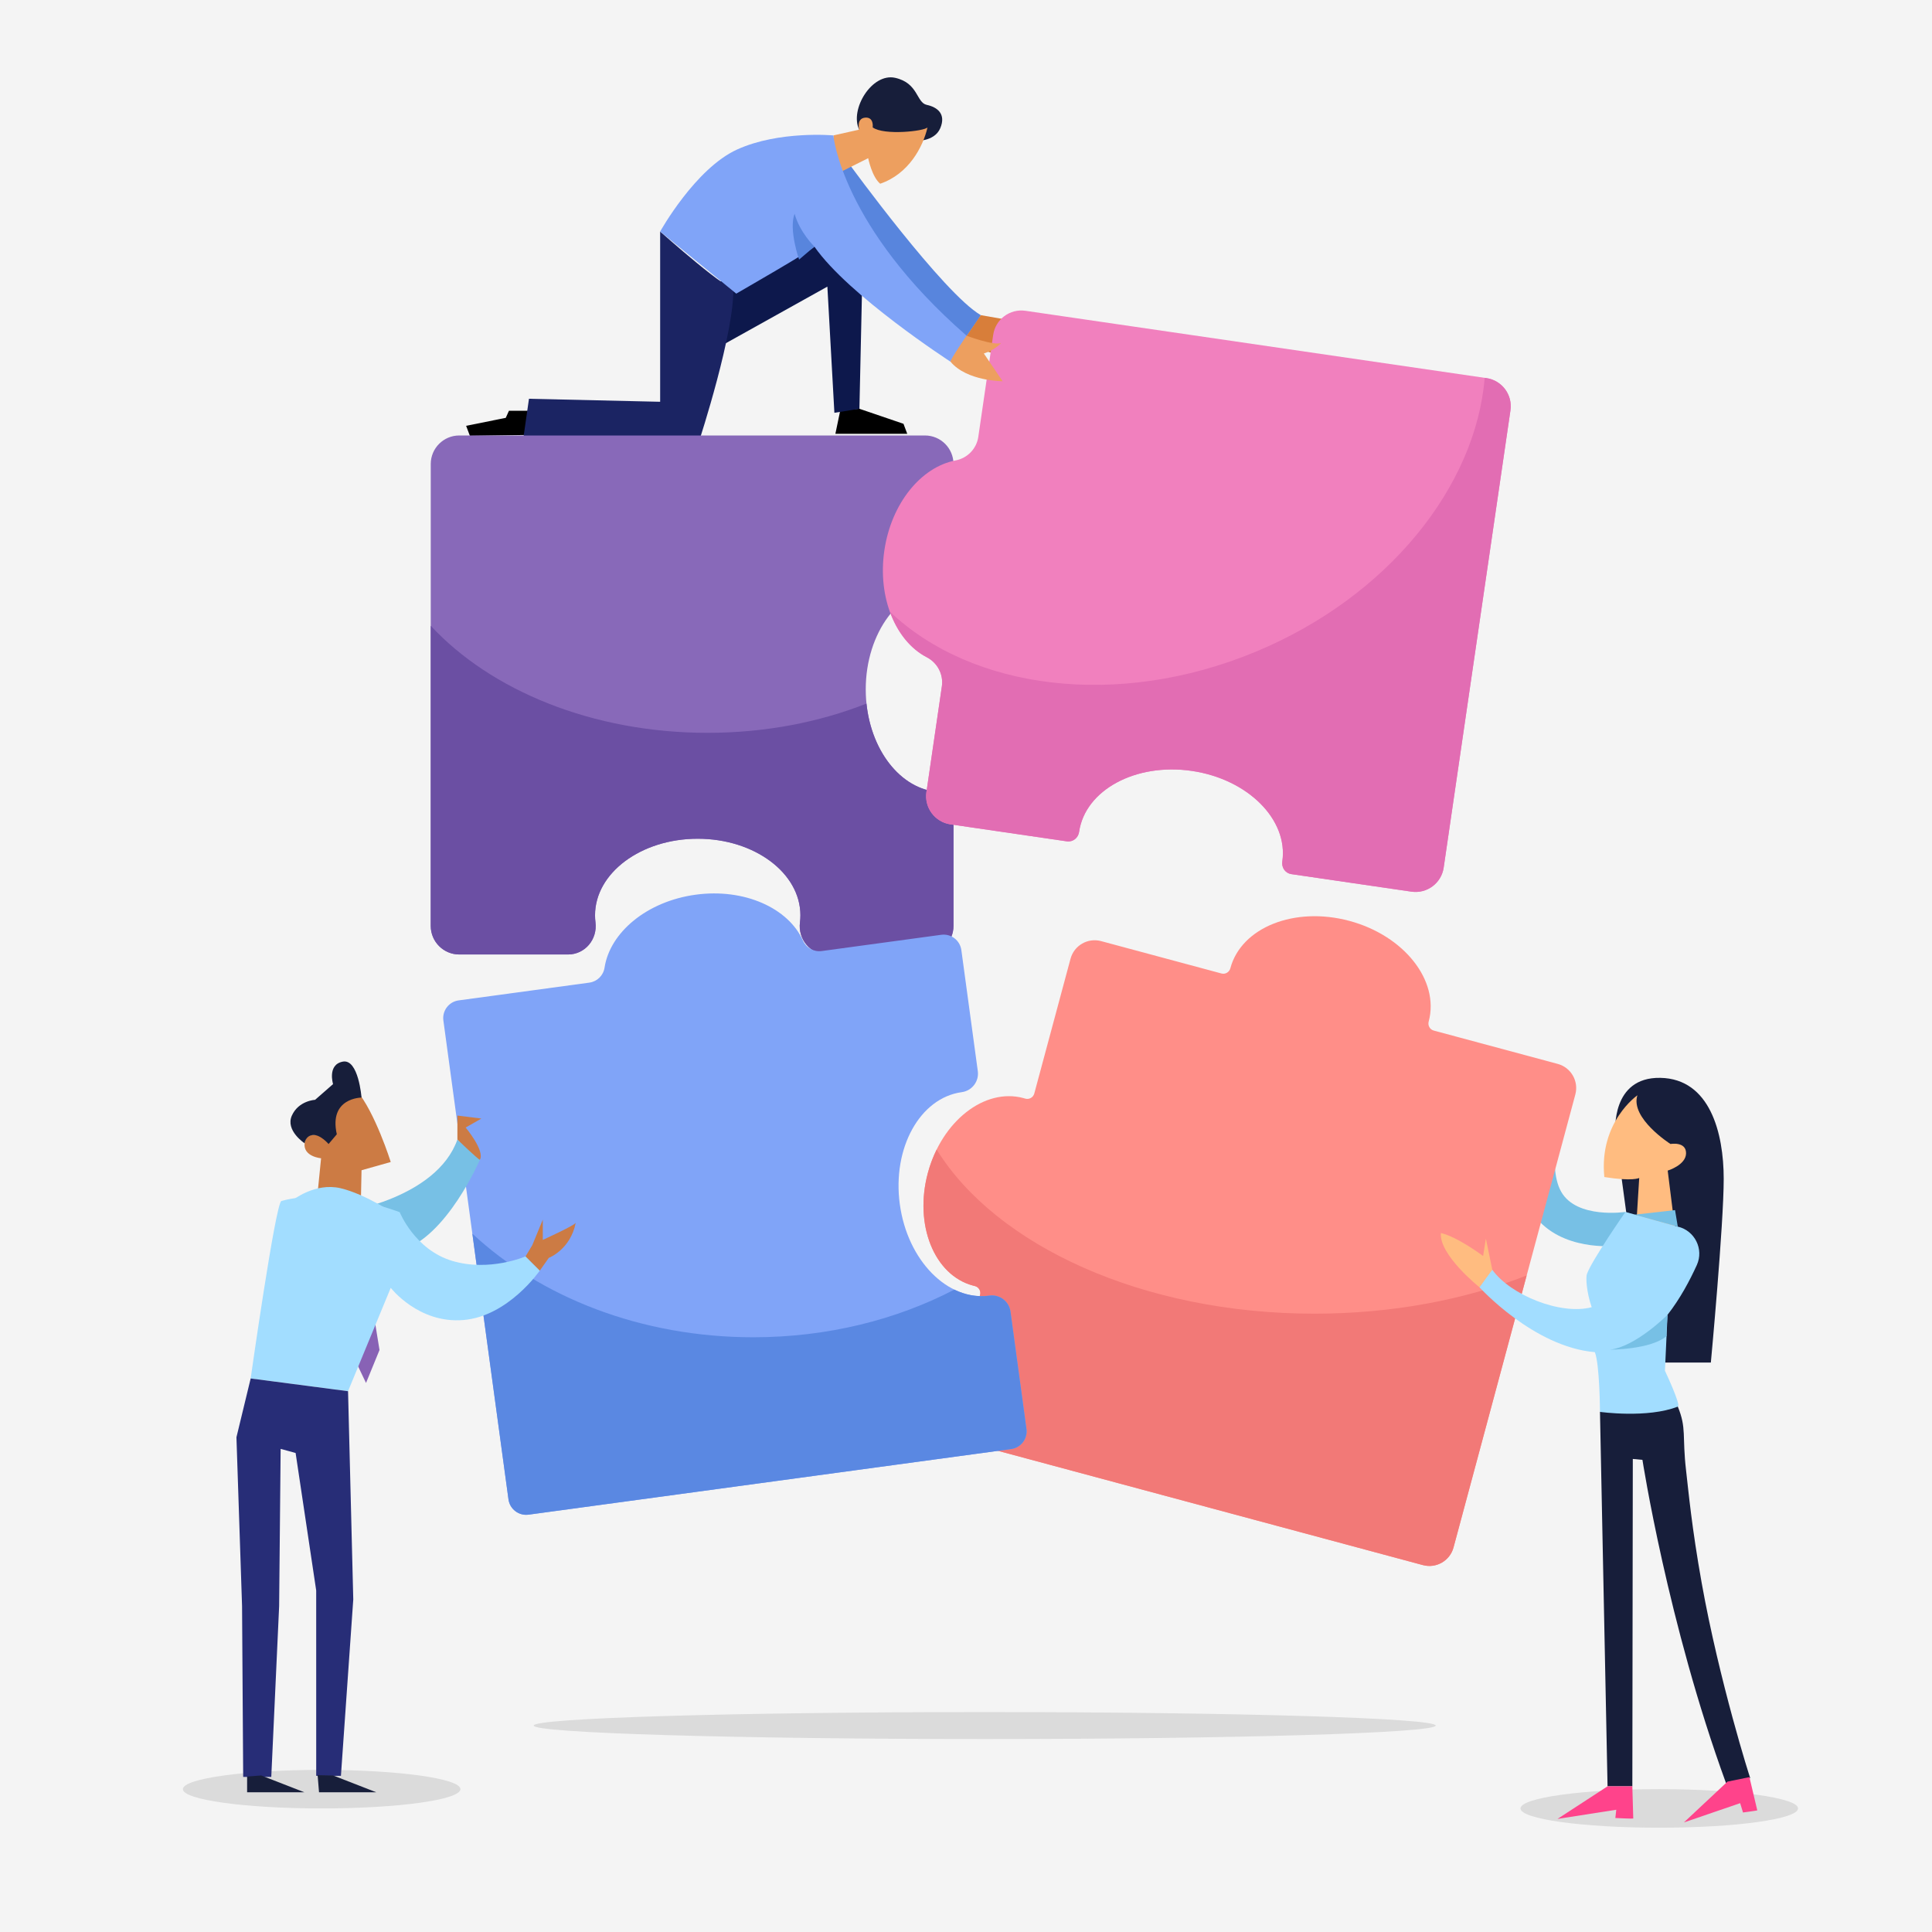 <svg width="412" height="412" viewBox="0 0 412 412" fill="none" xmlns="http://www.w3.org/2000/svg">
<g clip-path="url(#clip0_120_10238)">
<path d="M412 0H0V412H412V0Z" fill="#F4F4F4"/>
<path d="M181.137 35.017C181.137 35.017 201.209 62.617 209.163 67.208C209.004 67.688 205 73.294 205 73.294C205 73.294 187.542 57.758 181.297 49.91C175.051 42.063 175.531 37.098 175.531 37.098L181.137 35.017Z" fill="#5885DD"/>
<path d="M179.215 87.387L178.147 92.512H193.472L192.668 90.376L183.271 87.173L180.29 87.33L179.215 87.387Z" fill="black"/>
<path d="M114.299 92.726L115.366 87.6H108.533L107.852 89.108L99.401 90.803L100.205 92.939L114.299 92.726Z" fill="black"/>
<path d="M150.386 75.642L176.439 61.122L177.934 88.027L183.271 87.173L184.126 48.309L152.949 60.267L150.386 75.642Z" fill="#0D184C"/>
<path d="M140.778 49.377V85.679L112.804 85.038L111.522 94.007H149.105C149.105 94.007 156.792 70.518 156.365 61.122C156.366 63.257 140.778 49.377 140.778 49.377Z" fill="#1B2463"/>
<path d="M194.91 30.052C194.91 30.052 199.234 30.373 200.515 27.33C201.797 24.287 199.875 22.845 197.633 22.365C195.391 21.885 195.871 17.721 190.907 16.599C185.942 15.479 181.137 23.326 183.22 27.65C184.82 28.29 194.91 30.052 194.91 30.052Z" fill="#171E3A"/>
<path d="M186.101 27.169C186.101 27.169 186.422 24.927 184.499 25.087C182.578 25.247 183.218 27.649 183.218 27.649L177.719 28.877C177.839 31.582 178.332 34.179 179.374 36.618L185.14 33.734C185.14 33.734 185.941 37.738 187.702 39.179C193.788 37.097 196.831 31.332 197.792 27.168C197.152 27.97 188.504 28.931 186.101 27.169Z" fill="#ED9F5F"/>
<path d="M209.163 67.208L205 73.293L217.011 76.924L219.574 69.022L209.163 67.208Z" fill="#D87E3A"/>
<path d="M200.943 168.907C191.929 168.907 184.62 159.103 184.62 147.01C184.62 134.917 191.928 125.113 200.943 125.113C200.951 125.113 200.96 125.113 200.968 125.113C202.262 125.116 203.332 124.117 203.332 122.822V98.953C203.332 95.591 200.606 92.865 197.244 92.865H97.945C94.583 92.865 91.857 95.591 91.857 98.953V197.456C91.857 200.818 94.583 203.544 97.945 203.544H121.127C124.769 203.544 127.439 200.308 126.987 196.695C126.924 196.197 126.892 195.693 126.892 195.182C126.892 186.167 136.696 178.86 148.789 178.86C160.882 178.86 170.686 186.168 170.686 195.182C170.686 195.693 170.654 196.197 170.592 196.695C170.14 200.308 172.809 203.544 176.451 203.544H197.245C200.607 203.544 203.333 200.818 203.333 197.456V171.197C203.333 169.903 202.262 168.903 200.969 168.907C200.959 168.907 200.951 168.907 200.943 168.907Z" fill="#8869B9"/>
<path d="M200.967 168.907C200.959 168.907 200.951 168.907 200.942 168.907C192.693 168.907 185.878 160.696 184.778 150.037V150.038C174.699 154.017 163.15 156.277 150.876 156.277C126.304 156.277 104.642 147.22 91.856 133.445V197.455C91.856 200.817 94.582 203.543 97.944 203.543H121.126C124.768 203.543 127.438 200.307 126.986 196.694C126.923 196.196 126.891 195.692 126.891 195.182C126.891 186.166 136.695 178.859 148.788 178.859C160.881 178.859 170.685 186.167 170.685 195.182C170.685 195.692 170.653 196.196 170.591 196.694C170.139 200.307 172.808 203.543 176.451 203.543H197.244C200.606 203.543 203.332 200.817 203.332 197.455V171.197C203.332 169.903 202.261 168.903 200.967 168.907Z" fill="#6B4FA3"/>
<path d="M211.801 71.4L208.623 93.162C208.251 95.709 206.292 97.711 203.763 98.191C196.446 99.58 190.061 107.311 188.586 117.406C187.112 127.501 191.021 136.735 197.634 140.158C199.92 141.342 201.225 143.82 200.853 146.366L197.561 168.916C197.077 172.23 199.371 175.309 202.684 175.792L227.509 179.417C228.789 179.604 229.934 178.689 230.117 177.408C230.118 177.4 230.119 177.392 230.12 177.384C231.423 168.464 242.179 162.649 254.145 164.396C266.112 166.144 274.756 174.792 273.454 183.712C273.453 183.72 273.452 183.728 273.451 183.736C273.261 185.016 274.095 186.219 275.376 186.406L300.988 190.146C304.302 190.63 307.381 188.336 307.865 185.022L322.105 87.506C322.589 84.192 320.295 81.113 316.981 80.629L218.677 66.276C215.363 65.792 212.285 68.086 211.801 71.4Z" fill="#F180BE"/>
<path d="M316.981 80.632L316.615 80.578C314.697 103.704 296.078 127.23 267.764 138.991C238.274 151.24 207.177 147.017 189.771 130.442C191.352 134.834 194.101 138.33 197.635 140.158C199.92 141.342 201.226 143.82 200.854 146.366L197.561 168.916C197.078 172.23 199.372 175.308 202.685 175.792L227.51 179.417C228.79 179.604 229.935 178.689 230.118 177.408C230.118 177.4 230.12 177.392 230.121 177.384C231.424 168.463 242.18 162.649 254.146 164.396C266.112 166.144 274.757 174.792 273.454 183.712C273.453 183.72 273.452 183.728 273.451 183.736C273.261 185.016 274.095 186.219 275.376 186.406L300.988 190.146C304.302 190.63 307.381 188.336 307.864 185.023L322.105 87.506C322.589 84.194 320.295 81.115 316.981 80.632Z" fill="#E26DB3"/>
<path d="M140.778 49.377C140.778 49.377 148.252 35.925 157.22 31.867C166.188 27.81 177.719 28.878 177.719 28.878C177.719 28.878 179.428 48.31 206.12 71.586C206.12 72.013 202.704 77.138 202.704 77.138C202.704 77.138 180.923 63.044 173.663 52.581C174.09 52.795 157.007 62.617 157.007 62.617L140.778 49.377Z" fill="#80A4F8"/>
<path d="M173.663 52.58C173.663 52.58 170.566 49.591 169.446 45.587C168.164 48.951 170.406 55.356 170.406 55.356L173.663 52.58Z" fill="#5885DD"/>
<path d="M206.12 71.585C206.12 71.585 211.886 73.774 213.488 73.133C212.047 74.735 209.804 75.376 209.804 75.376L213.808 81.301C213.808 81.301 206.174 81.301 202.704 77.137C202.437 76.977 206.12 71.585 206.12 71.585Z" fill="#ED9F5F"/>
<path d="M98.185 381.538C98.185 383.808 84.936 385.648 68.592 385.648C52.248 385.648 38.999 383.808 38.999 381.538C38.999 379.268 52.248 377.428 68.592 377.428C84.936 377.428 98.185 379.268 98.185 381.538Z" fill="#DBDBDB"/>
<path d="M353.84 389.759C370.184 389.759 383.434 387.918 383.434 385.648C383.434 383.378 370.184 381.538 353.84 381.538C337.497 381.538 324.247 383.378 324.247 385.648C324.247 387.918 337.497 389.759 353.84 389.759Z" fill="#DBDBDB"/>
<path d="M346.629 258.444C346.629 258.444 336.25 260.011 332.921 254.136C329.592 248.261 333.312 235.729 333.312 235.729L327.046 235.533C327.046 235.533 321.563 251.591 327.242 259.228C332.921 266.865 344.279 265.691 344.279 265.691L346.629 258.444Z" fill="#77C0E5"/>
<path d="M332.179 226.876L305.745 219.767C304.91 219.543 304.442 218.68 304.668 217.846C304.67 217.841 304.671 217.835 304.672 217.83C307.013 209.125 299.444 199.521 287.765 196.381C276.087 193.24 264.722 197.752 262.381 206.457C262.38 206.462 262.379 206.468 262.377 206.473C262.154 207.308 261.317 207.82 260.482 207.596L234.817 200.694C231.976 199.93 229.054 201.614 228.29 204.455L220.562 233.194C220.333 234.045 219.445 234.535 218.605 234.271C218.484 234.233 218.362 234.198 218.239 234.165C209.958 231.938 200.838 239.084 197.869 250.125C194.9 261.167 199.205 271.922 207.486 274.15C207.609 274.183 207.733 274.213 207.856 274.241C208.715 274.435 209.237 275.304 209.008 276.154L202.314 301.049C201.55 303.89 203.234 306.812 206.075 307.576L303.437 333.759C306.277 334.523 309.2 332.839 309.964 329.998L335.94 233.405C336.704 230.563 335.02 227.641 332.179 226.876Z" fill="#FF8E88"/>
<path d="M280.311 280.142C243.72 280.142 212.43 265.642 199.741 245.144C198.979 246.69 198.344 248.356 197.869 250.124C194.9 261.166 199.205 271.922 207.486 274.149C207.609 274.182 207.733 274.212 207.856 274.24C208.715 274.434 209.237 275.303 209.008 276.154L202.314 301.048C201.55 303.889 203.234 306.811 206.075 307.575L303.437 333.758C306.277 334.522 309.2 332.838 309.964 329.997L325.561 271.995C312.392 277.161 296.898 280.142 280.311 280.142Z" fill="#F27977"/>
<path d="M211.007 276.294C202.074 277.508 193.512 268.778 191.884 256.796C190.255 244.812 196.176 234.114 205.108 232.9C207.279 232.609 208.813 230.595 208.518 228.425L205.009 202.608C204.725 200.522 202.804 199.06 200.717 199.345L175.227 202.81C173.556 203.037 171.935 202.14 171.244 200.601C168.121 193.638 158.731 189.382 148.358 190.793C137.984 192.203 130.072 198.811 128.92 206.355C128.665 208.022 127.347 209.319 125.676 209.546C119.277 210.416 104.718 212.395 97.809 213.334C95.723 213.617 94.266 215.538 94.551 217.624L108.432 319.738C108.715 321.825 110.637 323.287 112.723 323.002L215.626 309.014C217.712 308.731 219.174 306.809 218.89 304.723L215.487 279.695C215.192 277.526 213.177 275.995 211.007 276.294Z" fill="#80A4F8"/>
<path d="M215.487 279.695C215.192 277.526 213.176 275.995 211.007 276.294C208.426 276.645 205.876 276.161 203.515 275.012C191.162 281.44 176.441 285.173 160.635 285.173C136.688 285.173 115.228 276.607 100.729 263.076L108.432 319.737C108.715 321.824 110.637 323.286 112.723 323.001L215.626 309.013C217.712 308.73 219.174 306.808 218.89 304.722L215.487 279.695Z" fill="#5A88E2"/>
<path d="M344.475 241.407C344.475 241.407 343.496 229.658 354.07 229.853C364.645 230.049 367.582 241.603 367.582 251.394C367.582 261.186 364.841 290.56 364.841 290.56H351.133L344.475 241.407Z" fill="#171E3A"/>
<path d="M341.195 301.085L342.811 380.934H348.099L348.197 311.121L350.253 311.317C350.253 311.317 355.638 346.174 368.054 380.195C368.563 380.639 373.236 379.145 373.236 379.145C373.264 379.464 366.614 358.435 362.884 337.557C360.76 325.672 360.092 318.207 359.555 313.568C358.698 306.176 359.702 304.609 357.792 299.958C354.854 297.414 341.195 301.085 341.195 301.085Z" fill="#171E3A"/>
<path d="M78.054 294.917L74.54 287.569L76.777 262.333L80.93 287.889L78.054 294.917Z" fill="#8862B5"/>
<path d="M73.263 258.499C73.263 258.499 93.069 255.624 97.542 243.005C98.18 243.644 102.333 247.318 102.333 247.318C102.333 247.318 95.305 263.77 85.562 266.645C85.083 267.124 73.263 258.499 73.263 258.499Z" fill="#77C0E5"/>
<path d="M68.63 242.366C68.63 242.366 65.276 240.929 64.957 243.804C64.637 246.679 68.471 246.999 68.471 246.999L67.513 256.583L76.937 257.222L77.097 249.554L83.326 247.797C83.326 247.797 79.972 237.095 75.978 232.464C74.86 230.387 67.034 237.255 67.034 237.255L68.63 242.366Z" fill="#CC7B44"/>
<path d="M71.825 241.887L70.068 243.963C70.068 243.963 68.311 241.887 66.713 242.047C65.117 242.207 64.957 243.803 64.957 243.803C64.957 243.803 60.804 241.088 62.242 237.894C63.679 234.699 67.193 234.539 67.193 234.539L71.026 231.185C71.026 231.185 69.748 227.032 73.103 226.393C76.457 225.755 77.096 234.06 77.096 234.06C77.096 234.06 70.068 234.061 71.825 241.887Z" fill="#171E3A"/>
<path d="M85.242 258.499C84.763 258.339 71.345 253.068 60.005 256.103C58.726 256.741 53.455 293.958 53.455 293.958L74.22 296.673L83.325 274.63C83.325 274.63 89.234 282.297 98.818 281.498C108.402 280.7 115.11 270.956 115.11 270.956L112.076 267.921C112.076 267.921 104.408 271.276 96.422 268.879C88.437 266.486 85.242 258.499 85.242 258.499Z" fill="#A2DDFF"/>
<path d="M112.077 267.923L115.112 270.958L117.029 268.243C117.029 268.243 121.661 266.486 122.778 260.735C122.778 261.215 115.751 264.409 115.751 264.409V260.096L113.514 265.527L112.077 267.923Z" fill="#CC7B44"/>
<path d="M97.542 243.005V237.894L102.653 238.532L99.299 240.449C99.299 240.449 103.451 245.4 102.333 247.317C102.014 247.318 97.542 243.005 97.542 243.005Z" fill="#CC7B44"/>
<path d="M53.456 293.959L50.421 306.498L51.62 342.516L51.859 378.935H57.849L59.526 342.516L59.846 308.974L63.04 309.852L67.428 339.163L67.433 378.696H72.703L75.335 341.079L74.221 296.675L53.456 293.959Z" fill="#272D77"/>
<path d="M52.697 378.855V382.209H64.916L55.693 378.615L52.697 378.855Z" fill="#171E3A"/>
<path d="M67.732 378.555L68.032 382.209H80.251L71.026 378.615L67.732 378.555Z" fill="#171E3A"/>
<path d="M62.401 255.944C62.401 255.944 67.192 252.11 72.623 253.388C78.054 254.666 84.603 259.137 84.603 259.137L62.401 255.944Z" fill="#A2DDFF"/>
<path d="M349.175 233.574C349.175 233.574 340.951 239.253 342.125 251.003C348.195 251.982 349.566 251.199 349.566 251.199L348.979 260.598L357.203 262.165L355.637 249.632C355.637 249.632 359.553 248.456 359.553 245.911C359.553 243.366 356.224 243.952 356.224 243.952C356.224 243.952 347.608 238.47 349.175 233.574Z" fill="#FFBC80"/>
<path d="M355.601 280.386C358.279 276.967 360.372 273.027 361.847 269.777C363.389 266.383 361.42 262.431 357.791 261.577L357.79 261.579L346.629 258.444C346.629 258.444 339.432 268.773 338.404 271.711C338.166 272.392 338.287 275.47 339.433 278.761C332.824 280.524 322.067 276.146 318.235 270.781C318.235 270.39 315.493 274.502 315.493 274.502C315.493 274.502 327.036 287.25 340.103 288.347C341.147 291.002 341.195 301.086 341.195 301.086C341.195 301.086 351.33 302.505 357.792 299.96C358.575 299.764 355.05 292.322 355.05 292.322L355.601 280.386Z" fill="#A2DDFF"/>
<path d="M318.234 270.781L316.863 264.123L316.276 267.844C316.276 267.844 310.793 263.731 307.268 262.948C306.876 267.648 315.492 274.502 315.492 274.502L318.234 270.781Z" fill="#FFBC80"/>
<path d="M348.293 387.788L348.097 380.934H342.809L332.137 387.886L344.67 385.928L344.474 387.69C344.474 387.69 348.293 387.886 348.293 387.788Z" fill="#FF438B"/>
<path d="M374.743 386.066L373.066 378.976L368.388 379.932L359.09 388.636L371.09 384.525L371.696 386.515C371.696 386.515 374.632 386.123 374.743 386.066Z" fill="#FF438B"/>
<path d="M348.587 259.032L357.204 258.053L357.791 261.58L348.587 259.032Z" fill="#77C0E5"/>
<path d="M343.3 287.818C343.3 287.818 352.112 287.818 355.441 284.881C355.244 285.077 355.6 280.386 355.6 280.386C355.6 280.386 348.784 287.231 343.3 287.818Z" fill="#77C0E5"/>
<path d="M209.983 370.852C263.101 370.852 306.162 369.564 306.162 367.975C306.162 366.385 263.101 365.097 209.983 365.097C156.865 365.097 113.804 366.385 113.804 367.975C113.804 369.564 156.865 370.852 209.983 370.852Z" fill="#DBDBDB"/>
</g>
<defs>
<clipPath id="clip0_120_10238">
<rect width="412" height="412" fill="white"/>
</clipPath>
</defs>
</svg>
